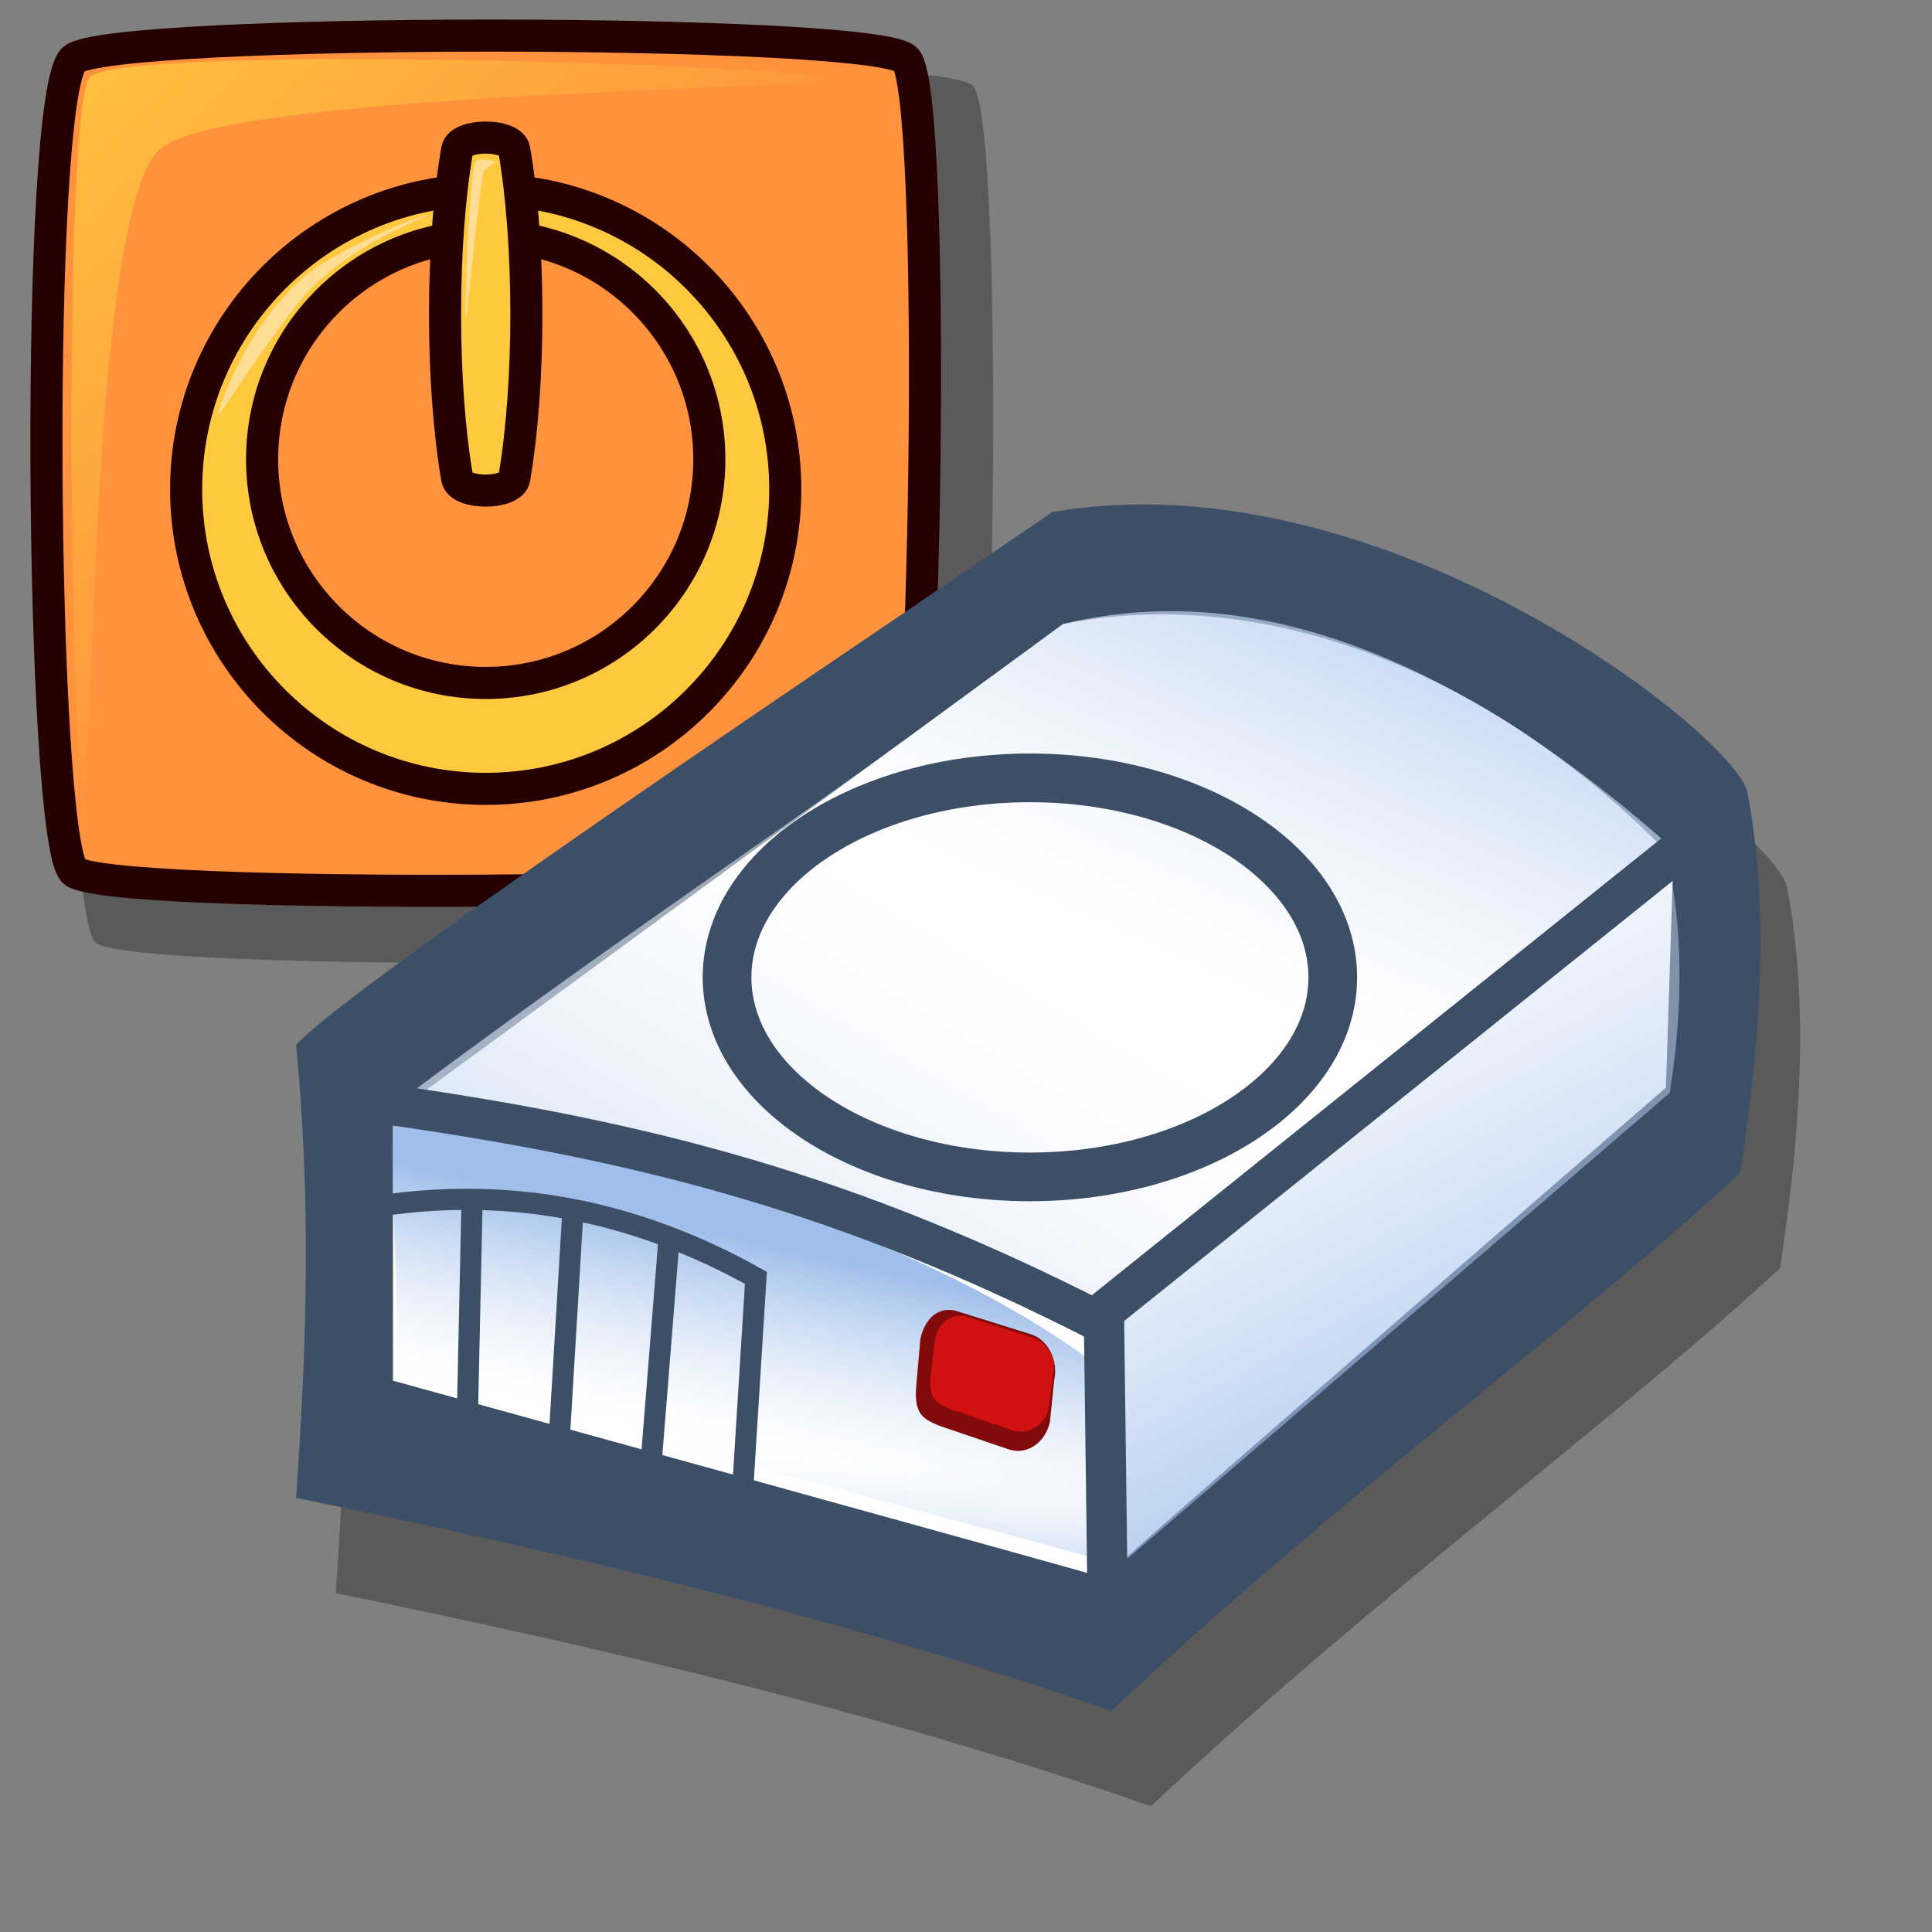 <?xml version="1.0" encoding="UTF-8" standalone="no"?>
<!-- Created with Sodipodi ("http://www.sodipodi.com/") -->
<svg
   xmlns:dc="http://purl.org/dc/elements/1.1/"
   xmlns:cc="http://web.resource.org/cc/"
   xmlns:rdf="http://www.w3.org/1999/02/22-rdf-syntax-ns#"
   xmlns:svg="http://www.w3.org/2000/svg"
   xmlns="http://www.w3.org/2000/svg"
   xmlns:xlink="http://www.w3.org/1999/xlink"
   xmlns:sodipodi="http://sodipodi.sourceforge.net/DTD/sodipodi-0.dtd"
   xmlns:inkscape="http://www.inkscape.org/namespaces/inkscape"
   id="svg548"
   sodipodi:version="0.32"
   width="72pt"
   height="72pt"
   sodipodi:docbase="/home/tweenk/GNUtoon/apps"
   sodipodi:docname="gnome-session-hibernate.svg"
   inkscape:version="0.45.1"
   inkscape:output_extension="org.inkscape.output.svg.inkscape">
  <rect width="100%" height="100%" fill="#808080" stroke="none"/>
  <defs
     id="defs550">
    <linearGradient
       xlink:href="#linearGradient714"
       id="linearGradient725"
       x1="42.164"
       y1="103.866"
       x2="46.259"
       y2="115.265"
       gradientUnits="userSpaceOnUse"
       gradientTransform="matrix(-1.272,0,0,0.788,91.103,-20.157)"
       spreadMethod="pad" />
    <linearGradient
       xlink:href="#linearGradient714"
       id="linearGradient723"
       x1="43.402"
       y1="124.643"
       x2="42.538"
       y2="116.731"
       gradientUnits="userSpaceOnUse"
       gradientTransform="matrix(-1.272,0,0,0.788,91.103,-20.157)"
       spreadMethod="pad" />
    <linearGradient
       xlink:href="#linearGradient714"
       id="linearGradient721"
       x1="21.656"
       y1="86.003"
       x2="33.825"
       y2="57.582"
       gradientUnits="userSpaceOnUse"
       spreadMethod="pad"
       gradientTransform="matrix(-0.892,0,0,1.124,91.103,-20.157)" />
    <linearGradient
       id="linearGradient734">
      <stop
         style="stop-color:#7fa8e3;stop-opacity:0.741;"
         offset="0"
         id="stop735" />
      <stop
         style="stop-color:#ffffff;stop-opacity:0.29;"
         offset="1"
         id="stop736" />
    </linearGradient>
    <linearGradient
       xlink:href="#linearGradient734"
       id="linearGradient719"
       x1="8.762"
       y1="64.305"
       x2="27.938"
       y2="87.763"
       gradientUnits="userSpaceOnUse"
       gradientTransform="matrix(-1.352,0,0,0.742,91.103,-20.157)"
       spreadMethod="pad" />
    <linearGradient
       id="linearGradient714">
      <stop
         style="stop-color:#7fa8e3;stop-opacity:0.741;"
         offset="0"
         id="stop715" />
      <stop
         style="stop-color:#ffffff;stop-opacity:0.29;"
         offset="1"
         id="stop716" />
    </linearGradient>
    <linearGradient
       xlink:href="#linearGradient714"
       id="linearGradient717"
       x1="52.699"
       y1="118.881"
       x2="27.752"
       y2="95.902"
       gradientUnits="userSpaceOnUse"
       gradientTransform="matrix(-1.352,0,0,0.742,91.103,-20.157)"
       spreadMethod="pad" />
    <linearGradient
       inkscape:collect="always"
       id="linearGradient9665">
      <stop
         style="stop-color:#ffc93f;stop-opacity:1;"
         offset="0"
         id="stop9667" />
      <stop
         style="stop-color:#ffc93f;stop-opacity:0;"
         offset="1"
         id="stop9669" />
    </linearGradient>
    <linearGradient
       inkscape:collect="always"
       xlink:href="#linearGradient9665"
       id="linearGradient9671"
       x1="0.117"
       y1="-0.505"
       x2="23.734"
       y2="24.356"
       gradientUnits="userSpaceOnUse" />
  </defs>
  <sodipodi:namedview
     id="base"
     inkscape:zoom="3.197694"
     inkscape:cx="44.337618"
     inkscape:cy="48.667388"
     inkscape:window-width="795"
     inkscape:window-height="619"
     inkscape:window-x="114"
     inkscape:window-y="74"
     inkscape:current-layer="svg548">
    <sodipodi:guide
       orientation="vertical"
       position="0"
       id="guide552" />
    <sodipodi:guide
       orientation="horizontal"
       position="72"
       id="guide553" />
    <sodipodi:guide
       orientation="vertical"
       position="71.75"
       id="guide554" />
    <sodipodi:guide
       orientation="horizontal"
       position="0.25"
       id="guide555" />
  </sodipodi:namedview>
  <path
     d="M 4.73,4.256 C 6.637,2.608 46.681,2.61 48.338,4.256 C 50.011,5.771 49.433,45.095 47.891,46.673 C 46.593,48.006 6.346,48.393 4.73,46.822 C 2.993,44.985 2.662,6.065 4.73,4.256 z "
     id="path712"
     style="opacity:0.296;fill:#000000;fill-opacity:1;fill-rule:evenodd;stroke:none;stroke-width:1.875;stroke-linecap:butt;stroke-linejoin:miter;stroke-dasharray:none;stroke-opacity:1"
     sodipodi:nodetypes="cssss" />
  <path
     d="M 3.662,2.941 C 5.47,1.378 43.432,1.38 45.003,2.941 C 46.589,4.377 46.041,41.657 44.579,43.153 C 43.348,44.416 5.195,44.783 3.662,43.294 C 2.016,41.552 1.702,4.656 3.662,2.941 z "
     id="path684"
     style="font-size:12px;fill:#ff933d;fill-rule:evenodd;stroke:#260000;stroke-width:1.595"
     sodipodi:nodetypes="cssss" />
  <path
     d="M 4.132,38.881 C 3.515,38.264 3.123,6.094 4.414,3.89 C 5.538,2.111 40.623,3.274 41.239,3.89 C 41.799,4.45 11.06,4.539 7.941,7.417 C 4.433,10.514 4.691,39.44 4.132,38.881 z "
     id="path691"
     style="fill:url(#linearGradient9671);fill-opacity:1.0;fill-rule:evenodd;stroke:none;stroke-width:1pt;stroke-linecap:butt;stroke-linejoin:miter;stroke-opacity:1"
     sodipodi:nodetypes="cssss" />
  <path
     style="fill:#ffc93f;fill-opacity:1;stroke:#260000;stroke-width:1.595;stroke-linecap:butt;stroke-miterlimit:4;stroke-opacity:1"
     id="path1098"
     d="M 24.135,9.427 C 15.917,9.427 9.249,16.095 9.249,24.313 C 9.249,32.53 15.917,39.198 24.135,39.198 C 32.352,39.198 39.02,32.53 39.02,24.313 C 39.02,16.095 32.352,9.427 24.135,9.427 z M 24.135,11.713 C 30.272,11.713 35.246,16.687 35.246,22.824 C 35.246,28.961 30.272,33.935 24.135,33.935 C 17.998,33.935 13.024,28.961 13.024,22.824 C 13.024,16.687 17.998,11.713 24.135,11.713 z " />
  <path
     sodipodi:nodetypes="cssss"
     style="fill:#ffc93f;fill-opacity:1;stroke:#260000;stroke-width:1.595;stroke-linecap:butt;stroke-linejoin:round;stroke-miterlimit:4;stroke-opacity:1"
     id="rect1725"
     d="M 22.718,7.44 C 22.858,6.635 25.412,6.635 25.552,7.44 C 26.357,12.079 26.357,19.134 25.552,23.773 C 25.412,24.578 22.858,24.578 22.718,23.773 C 21.913,19.134 21.913,12.079 22.718,7.44 z " />
  <path
     sodipodi:nodetypes="cssss"
     style="opacity:0.7;fill:#ffe6ba;fill-opacity:1;fill-rule:evenodd;stroke:none;stroke-width:0.106;stroke-linecap:butt;stroke-linejoin:miter;stroke-miterlimit:4;stroke-opacity:1"
     id="path6749"
     d="M 23.58,8.102 C 23.627,7.813 24.482,7.944 24.566,8.041 C 24.626,8.109 24.048,8.37 24.012,8.595 C 23.637,10.897 23.218,15.886 23.149,15.807 C 23.074,15.722 23.216,10.34 23.58,8.102 z " />
  <g
     transform="matrix(0.851,0,0,0.851,-7.37,-2.467)"
     id="g8770"
     style="stroke:none;fill:#ffe6ba;fill-opacity:1">
    <path
       sodipodi:nodetypes="cssss"
       style="opacity:0.7;fill:#ffe6ba;fill-opacity:1;fill-rule:evenodd;stroke:none;stroke-width:0.125;stroke-linecap:butt;stroke-linejoin:miter;stroke-miterlimit:4;stroke-opacity:1"
       transform="translate(7.038,1.483)"
       id="path9397"
       d="M 26.522,13.986 C 26.461,13.877 21.647,15.798 19.71,17.319 C 16.021,20.214 14.286,25.542 14.348,25.652 C 14.407,25.759 18.33,19.58 20.072,17.971 C 23.035,15.236 26.582,14.094 26.522,13.986 z " />
  </g>
  <path
     style="font-size:12px;fill:#000000;fill-opacity:0.3;fill-rule:evenodd;stroke-width:1pt"
     d="M 88.821,44.217 C 89.992,50.482 89.314,57.277 88.451,63.013 C 80.251,70.601 68.352,79.249 57.193,89.75 C 44.061,85.161 29.999,81.896 16.682,79.161 C 17.237,71.396 17.422,64.16 16.682,56.659 C 19.456,53.483 51.645,32.04 54.234,30.187 C 70.695,27.275 88.636,41.57 88.821,44.217 z "
     id="path780"
     sodipodi:nodetypes="ccccccc" />
  <path
     style="font-size:12px;fill:#3d4e67;fill-rule:evenodd;stroke-width:1pt"
     d="M 86.849,39.484 C 88.02,45.75 87.342,52.544 86.479,58.28 C 78.279,65.869 66.38,74.517 55.221,85.017 C 42.089,80.429 28.027,77.164 14.71,74.428 C 15.265,66.663 15.45,59.427 14.71,51.927 C 17.484,48.75 49.673,27.307 52.262,25.454 C 68.723,22.542 86.664,36.837 86.849,39.484 z "
     id="path726"
     sodipodi:nodetypes="ccccccc" />
  <path
     style="font-size:12px;fill:#ffffff;fill-rule:evenodd;stroke-width:1pt"
     d="M 83.15,42.661 C 83.026,46.456 82.903,50.25 82.78,54.044 C 82.78,54.044 54.666,78.399 54.851,78.399 C 55.036,78.399 19.525,68.604 19.525,68.604 C 19.525,64.192 19.525,59.78 19.525,55.368 C 30.622,47.25 41.719,39.131 52.817,31.013 C 62.373,29.072 73.779,32.955 83.15,42.661 z "
     id="path727"
     sodipodi:nodetypes="ccccccc" />
  <path
     style="font-size:12px;fill:url(#linearGradient717);fill-rule:evenodd;stroke-width:1pt"
     d="M 82.78,41.867 C 71.929,50.603 64.962,56.427 54.112,65.163 C 42.891,59.957 31.67,55.015 19.34,55.103 C 32.287,45.397 39.87,40.72 52.817,31.013 C 63.236,28.454 73.655,33.837 82.78,41.867 z "
     id="path702"
     sodipodi:nodetypes="ccccc" />
  <path
     style="font-size:12px;fill:url(#linearGradient719);fill-rule:evenodd;stroke-width:1pt"
     d="M 82.78,41.867 C 71.929,50.603 64.962,56.427 54.112,65.163 C 42.891,59.957 31.67,55.015 19.34,55.103 C 32.287,45.397 39.87,40.72 52.817,31.013 C 63.236,28.454 73.655,33.837 82.78,41.867 z "
     id="path718"
     sodipodi:nodetypes="ccccc" />
  <path
     style="font-size:12px;fill:url(#linearGradient721);fill-rule:evenodd;stroke-width:1pt"
     d="M 82.965,43.191 C 73.779,50.779 65.147,57.839 55.406,65.957 C 55.345,70.016 55.283,74.075 55.221,78.134 C 64.469,70.193 73.717,62.251 82.965,54.309 C 83.52,50.868 83.705,46.897 82.965,43.191 z "
     id="path720"
     sodipodi:nodetypes="ccccc" />
  <path
     style="font-size:12px;fill:url(#linearGradient723);fill-rule:evenodd;stroke-width:1pt"
     d="M 54.297,66.486 L 54.112,77.34 L 19.71,68.075 L 20.08,55.897 L 54.297,66.486 z "
     id="path722" />
  <path
     style="font-size:12px;fill:url(#linearGradient725);fill-rule:evenodd;stroke-width:1pt"
     d="M 54.112,67.545 C 54.112,70.81 54.112,74.075 54.112,77.34 C 42.644,74.252 31.177,71.163 19.71,68.075 C 19.833,64.016 19.401,59.692 19.525,55.633 C 33.828,57.397 46.652,62.074 54.112,67.545 z "
     id="path724"
     sodipodi:nodetypes="ccccc" />
  <path
     style="font-size:12px;fill:none;fill-rule:evenodd;stroke:#3d4e67;stroke-width:2.003"
     d="M 83.89,41.867 L 54.851,65.163 L 55.036,79.458"
     id="path728" />
  <path
     style="font-size:12px;fill:none;fill-rule:evenodd;stroke:#3d4e67;stroke-width:2.003"
     d="M 54.666,65.692 C 42.213,59.339 32.163,56.692 18.97,54.839"
     id="path729"
     sodipodi:nodetypes="cc" />
  <path
     style="font-size:12px;fill:#810b0b;fill-opacity:1;fill-rule:evenodd;stroke-width:1pt"
     d="M 51.176,66.283 C 52.062,66.537 52.599,67.569 52.38,68.597 L 52.172,70.64 C 51.953,71.669 51.064,72.292 50.179,72.038 L 46.672,70.845 C 45.852,70.504 45.392,70.259 45.534,68.793 L 45.731,66.542 C 45.95,65.513 46.642,64.89 47.527,65.143 L 51.176,66.283 z "
     id="path758"
     sodipodi:nodetypes="ccccccccc" />
  <path
     style="font-size:12px;fill:#d01111;fill-opacity:1;fill-rule:evenodd;stroke-width:1pt"
     d="M 51.29,66.462 C 52.071,66.693 52.531,67.542 52.321,68.367 L 52.103,70.01 C 51.893,70.834 51.096,71.312 50.315,71.082 L 47.227,70.016 C 46.506,69.717 46.102,69.506 46.251,68.326 L 46.462,66.514 C 46.672,65.69 47.295,65.206 48.075,65.436 L 51.29,66.462 z "
     id="path759"
     sodipodi:nodetypes="ccccccccc" />
  <path
     style="font-size:12px;fill:none;fill-rule:evenodd;stroke:#3d4e67;stroke-width:2.419"
     d="M 36.127,48.566 C 36.127,54.038 42.869,58.479 51.176,58.479 C 59.483,58.479 66.225,54.038 66.225,48.566 C 66.225,43.094 59.483,38.652 51.176,38.652 C 42.869,38.652 36.127,43.094 36.127,48.566 z "
     id="path584" />
  <path
     style="fill:none;fill-opacity:1;fill-rule:evenodd;stroke:#3d4e67;stroke-width:1.052;stroke-linecap:butt;stroke-linejoin:miter;stroke-dasharray:none;stroke-opacity:1"
     d="M 36.844,74.961 C 37.082,71.139 37.321,67.317 37.56,63.495 C 31.588,60.151 25.378,58.957 18.928,59.912"
     id="path587"
     sodipodi:nodetypes="ccc" />
  <path
     style="fill:none;fill-opacity:1;fill-rule:evenodd;stroke:#3d4e67;stroke-width:1.052;stroke-linecap:butt;stroke-linejoin:miter;stroke-dasharray:none;stroke-opacity:1"
     d="M 33.26,61.345 L 32.305,73.289"
     id="path588"
     sodipodi:nodetypes="cc" />
  <path
     style="fill:none;fill-opacity:1;fill-rule:evenodd;stroke:#3d4e67;stroke-width:1.052;stroke-linecap:butt;stroke-linejoin:miter;stroke-dasharray:none;stroke-opacity:1"
     d="M 28.483,59.912 L 27.766,71.856"
     id="path589"
     sodipodi:nodetypes="cc" />
  <path
     style="fill:none;fill-opacity:1;fill-rule:evenodd;stroke:#3d4e67;stroke-width:1.052;stroke-linecap:butt;stroke-linejoin:miter;stroke-dasharray:none;stroke-opacity:1"
     d="M 23.467,59.195 L 23.228,70.184"
     id="path590"
     sodipodi:nodetypes="cc" />
</svg>
